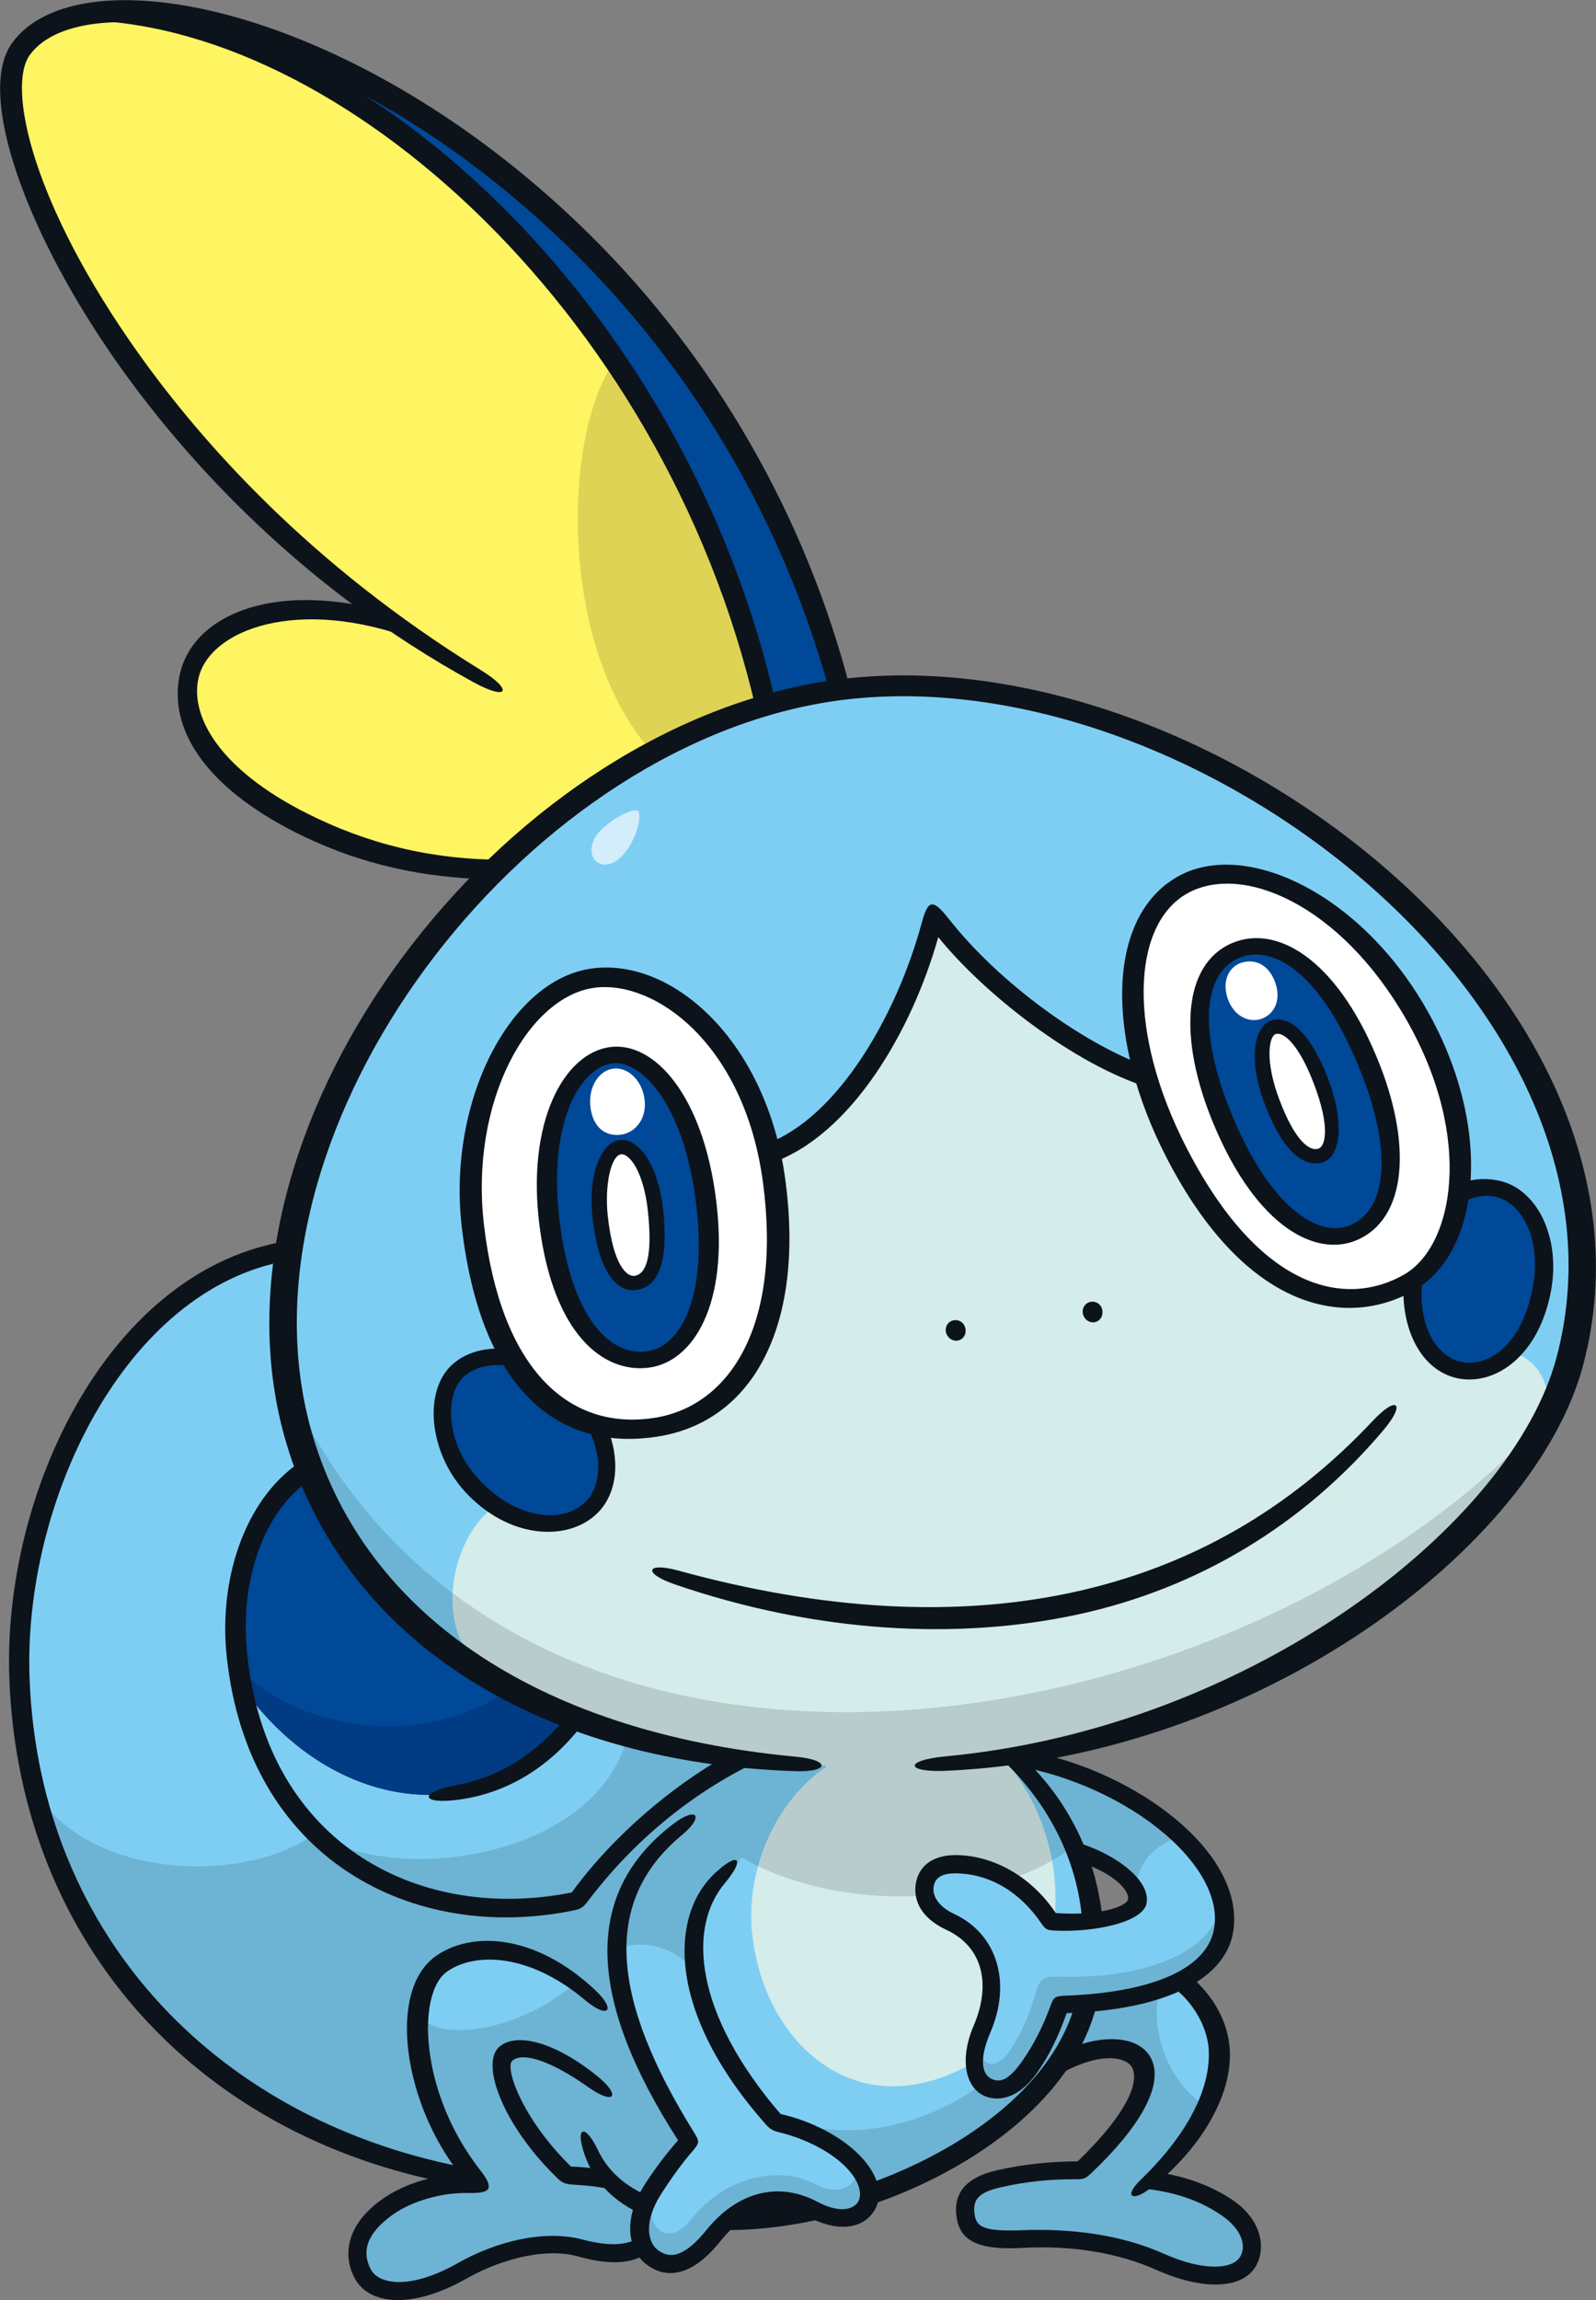 <?xml version="1.0" encoding="UTF-8"?>
<!-- Created with Inkscape (http://www.inkscape.org/) -->
<svg version="1.1" viewBox="0 0 128.81 185.6" xmlns="http://www.w3.org/2000/svg">
 <rect x="0" y="0" width="128.81" height="185.6" fill="#808080" stroke="none"/>
 <g transform="translate(-47.94 -47.822)">
  <g transform="matrix(1.211 0 0 -1.211 129.46 189.53)">
   <path d="m0 0-48.223 33.675c-10.815-1.818-18.281-15.677-17.779-28.567 0.656-16.851 12.939-34.163 39.801-33.839 7.041-5.883 28.752 1.015 31.331 12.492 1.185 5.273-0.016 11.525-5.13 16.239" fill="#7ecef4"/>
  </g>
  <g transform="matrix(1.211 0 0 -1.211 124.28 190.13)">
   <path d="m0 0c20.079 1.433 38.479 14.941 41.61 26.818 6.433 24.396-26.403 49.162-50.679 44.403-21.047-4.127-39.564-29.249-34.136-49.072 3.287-12.003 14.61-21.105 33.187-22.174 3.677-0.212 5.858-0.272 10.018 0.025" fill="#7ecef4"/>
  </g>
  <g transform="matrix(1.211 0 0 -1.211 114.49 190.49)">
   <path d="m0 0c-3.63-2.531-5.248-7.321-4.829-11.04 0.724-6.424 5.227-10.792 10.487-10.093 4.472 0.594 8.741 4.054 9.608 10.516 0.501 3.739-0.471 7.869-3.386 11.333 15.802 2.32 29.981 11.765 35.655 21.389 1.653 2.944-0.077 5.312-1.809 5.594l-24.291 18.368c-4.811 1.6-11.262 6.787-14.161 10.731-1.618-6.503-5.721-13.912-10.971-15.842l-18.202-23.466c-2.93-1.903-4.498-8.388-0.449-11.386l0.067-0.125c5.315-3.181 12.119-5.235 20.351-5.709 0.678-0.039 1.285-0.082 1.883-0.105 0.173-7e-3 0.193-0.063 0.047-0.165" fill="#d4ecea"/>
  </g>
  <g transform="matrix(1.211 0 0 -1.211 94.163 160.15)">
   <path d="m0 0c2.605-2.624 2.879-6.074 1.264-7.679-1.843-1.83-5.235-1.307-7.751 1.227-2.424 2.439-2.849 6.206-1.252 7.792 1.538 1.528 4.908 1.51 7.739-1.34" fill="#004898"/>
  </g>
  <g transform="matrix(1.211 0 0 -1.211 172.4 151.85)">
   <path d="m0 0c-0.729-3.862-3.112-5.764-5.346-5.411-2.353 0.371-3.799 3.351-3.095 7.08 0.686 3.642 3.044 5.48 5.38 5.04 2.204-0.415 3.707-3.281 3.061-6.709" fill="#004898"/>
  </g>
  <g transform="matrix(1.211 0 0 -1.211 94.415 186.57)">
   <path d="m0 0c-2.241-2.835-5.025-4.413-7.941-4.876-5.111-0.811-10.621 1.81-14.325 7.098-1.18 6.118 0.484 12.105 4.502 14.503 1.981-5.901 7.975-13.03 17.764-16.725" fill="#004898"/>
  </g>
  <g transform="matrix(1.211 0 0 -1.211 87.883 117.96)">
   <path d="m0 0c6.833 6.666 14.873 10.918 23.005 11.958-3.281 12.474-9.766 22.403-17.195 29.74-14.72 14.538-33.106 18.928-37.422 12.917-1.949-2.714 0.581-11.325 7.297-20.735 4.238-5.94 10.145-12.197 17.645-17.491-7.308 2.274-12.937 0.146-13.718-3.594-0.73-3.493 2.479-7.178 7.467-9.694 3.639-1.837 8.227-3.037 12.921-3.101" fill="#fff462"/>
  </g>
  <g transform="matrix(1.211 0 0 -1.211 115.75 103.48)">
   <path d="m0 0c-3.281 12.474-9.766 22.403-17.195 29.74-11.226 11.088-24.577 16.265-32.201 15.436 17.6-0.831 38.552-20.465 44.44-46.214 1.643 0.473 3.297 0.826 4.956 1.038" fill="#004898"/>
  </g>
  <g transform="matrix(1.211 0 0 -1.211 133.25 214.44)">
   <path d="m0 0c2.899 1.624 5.188 1.17 5.671 0.075 0.68-1.539-0.95-4.128-4.058-7.096-1.948 0.046-3.734-0.162-5.473-0.556-1.887-0.428-2.361-1.27-2.249-2.343 0.122-1.175 0.752-1.88 3.78-1.692 3.496 0.216 6.778-0.423 9.206-1.508 2.712-1.211 5.079-1.229 5.844 0.023 0.644 1.053 0.126 2.555-1.391 3.595-1.451 0.994-3.525 1.763-5.798 1.856l0.325-0.326c2.597 2.227 5.148 5.705 4.986 8.951-0.089 1.775-1.216 3.557-2.642 4.664-1.52-0.858-4.249-1.5-6.335-1.598-0.331-1.229-1.003-2.709-1.866-4.045" fill="#7ecef4"/>
  </g>
  <g transform="matrix(1.211 0 0 -1.211 99.83 229.04)">
   <path d="m0 0c-1.027-0.675-2.418-0.641-4.155-0.151-2.196 0.619-5.465-0.145-7.885-1.515-3.302-1.87-5.813-1.701-6.623-0.199-0.724 1.343-0.441 2.993 1.707 4.497 1.461 1.022 4.284 1.674 6.122 1.453-4.36 4.916-5.426 12.658-2.597 14.687 2.19 1.572 6.277 1.454 10.265-2.256 2.222-2.068 2.199-7.269-0.34-5.443-2.927 2.106-4.857 2.455-5.658 1.7-0.945-0.889 0.958-5.07 4.143-8.1 0.905 0 1.826-0.087 2.779-0.314 0.625-0.607 1.587-1.338 2.318-1.63-0.418-0.858-0.382-1.967-0.076-2.729" fill="#7ecef4"/>
  </g>
  <g transform="matrix(1.211 0 0 -1.211 99.399 113.25)">
   <path d="m0 0c-0.248 0.187-1.674-0.428-2.588-1.435-0.55-0.606-0.651-1.516-0.175-1.933 0.452-0.398 1.157-0.214 1.659 0.293 1.032 1.04 1.445 2.815 1.104 3.075" fill="#d3edfb"/>
  </g>
  <g transform="matrix(1.211 0 0 -1.211 97.581 76.915)">
   <path d="m0 0c-3.534-4.84-3.803-19.244 2.535-26.158 2.19 1.383 4.955 2.535 7.414 3.226-0.807 5.877-5.609 17.17-9.949 22.932" fill="#dfd355"/>
  </g>
  <g transform="matrix(1.211 0 0 -1.211 132.84 197.96)">
   <path d="m0 0c0.471 0.27 0.917 0.561 1.333 0.875-0.851 2.134-1.84 3.989-3.927 6.122-0.222-0.038-0.451-0.071-0.677-0.107-1e-3 -3e-3 -3e-3 -5e-3 -5e-3 -8e-3 1.788-2.125 2.842-4.5 3.276-6.882" fill="#6db3d4"/>
  </g>
  <g transform="matrix(1.211 0 0 -1.211 88.731 213.57)">
   <path d="m0 0c0.801 0.855 2.96 0.17 5.658-1.7 3.099-2.15 2.492 3.486 0.341 5.442-4.615 4.195-8.975 3.803-10.923 1.762-1.948-2.04-0.626-9.322 2.572-13.527-12.707 1.421-25.333 10.439-29.311 26.143 3.288-6.582 14.362-6.86 18.87-3.465 6.456-3.673 19.144-1.113 20.925 6.573 4.785-1.137 9.225-1.763 13.311-1.988 0.023-0.019 0.046-0.03 0.068-0.031l-0.013-1e-3c-2.386-1.563-3.941-4.089-4.661-6.692-1.701 0.827-3.179 1.908-4.283 3.254-9.57-19.357 15.197-30.813 26.467-8.967-0.887-17.719-28.795-20.878-32.25-15.12l-2.554 0.291c-2.81 2.723-5.485 6.673-4.217 8.026" fill="#6db3d4"/>
  </g>
  <g transform="matrix(1.211 0 0 -1.211 173.24 161.62)">
   <path d="m0 0c-16.331-18.534-52.527-27.81-73.283-12.192-0.094-2.062 0.573-4.167 2.428-5.54h-0.014c6.284-3.839 14.095-5.684 22.315-5.94 0.173-5e-3 0.193-0.063 0.047-0.165-2.255-1.572-3.732-4.017-4.428-6.535 5.83-2.835 14.308-2.652 19.584 0.369-0.421 2.314-1.434 4.618-3.129 6.696 10.738 1.693 29.658 9.141 36.48 23.307" fill="#b7cccb"/>
  </g>
  <g transform="matrix(1.211 0 0 -1.211 84.478 176.39)">
   <path d="m0 0c-4.592 3.456-8.433 8.123-11.13 14.187 1.834-9.215 6.813-15.616 13.545-19.727h0.013c-1.855 1.373-2.522 3.478-2.428 5.54" fill="#6db3d4"/>
  </g>
  <g transform="matrix(1.211 0 0 -1.211 94.415 186.57)">
   <path d="m0 0c-1.581 0.597-3.051 1.29-4.433 2.046-5.05-3.794-13.571-3.202-18.026 1.368 0.053-0.396 0.117-0.794 0.193-1.192 3.704-5.288 9.214-7.909 14.325-7.098 2.916 0.463 5.7 2.041 7.941 4.876" fill="#003b83"/>
  </g>
  <g transform="matrix(1.211 0 0 -1.211 94.601 207.65)">
   <path d="m0 0c0.428-0.314 0.855-0.669 1.281-1.064 2.619-2.436 2.57-7.863-0.413-5.717-2.927 2.105-4.913 2.653-5.715 1.898-0.945-0.889 0.959-5.07 4.143-8.1 0.905 0 1.827-0.087 2.779-0.314 0.626-0.607 1.587-1.339 2.319-1.631-0.418-0.857-0.382-1.967-0.077-2.728-1.026-0.675-2.418-0.641-4.155-0.152-2.195 0.62-5.464-0.144-7.885-1.514-3.301-1.87-5.813-1.701-6.623-0.199-0.724 1.342-0.441 2.993 1.707 4.497 1.461 1.022 4.284 1.673 6.122 1.453-3.347 3.775-4.143 7.361-4.143 11.317 1.422-1.979 6.957-1.052 10.66 2.254" fill="#6db3d4"/>
  </g>
  <g transform="matrix(1.211 0 0 -1.211 141.67 208.22)">
   <path d="m0 0c-0.928-2.11 0.232-6.284 3.024-7.885-1.053-1.948-1.864-2.898-3.581-4.754 2.026-0.525 4.685-1.514 5.705-2.659 1.953-2.189 0.661-5.177-4.452-3.216-4.113 1.577-7.056 1.804-10.05 1.609-4.73-0.31-4.644 3.447-1.7 4.142 1.7 0.403 3.34 0.65 5.596 0.619 2.413 2.04 4.85 5.486 4.144 6.926-0.75 1.53-2.566 1.423-5.318 0.495 0.997 1.337 1.321 2.682 1.53 3.749 1.763 0.093 3.502 0.371 5.102 0.974" fill="#6db3d4"/>
  </g>
  <g transform="matrix(1.211 0 0 -1.211 136.89 153.47)">
   <path d="m0 0c0.104-0.439-0.142-0.789-0.489-0.857-0.355-0.07-0.685 0.168-0.784 0.517-0.094 0.329 0.082 0.705 0.427 0.817 0.345 0.11 0.753-0.084 0.846-0.477" fill="#0d131a"/>
  </g>
  <g transform="matrix(1.211 0 0 -1.211 125.81 154.87)">
   <path d="m0 0c0.153-0.426-0.051-0.801-0.389-0.908-0.345-0.109-0.699 0.09-0.838 0.426-0.13 0.316 2e-3 0.71 0.332 0.859s0.758 2e-3 0.895-0.377" fill="#0d131a"/>
  </g>
  <g transform="matrix(1.211 0 0 -1.211 140.71 135.6)">
   <path d="m0 0c-5 1.526-11.028 6.265-14.076 10.043-1.734-6.222-5.816-13.226-11.132-15.054l-0.313 1.284c4.714 1.727 8.652 8.485 10.337 14.691 0.419 1.541 0.706 1.703 1.821 0.282 3.342-4.257 8.863-8.21 12.94-9.727z" fill="#0d131a"/>
  </g>
  <g transform="matrix(1.211 0 0 -1.211 96.925 162.95)">
   <path d="m0 0c0.886-2.132 0.736-4.394-0.636-5.756-1.828-1.815-5.604-1.824-8.588 1.18-2.6 2.617-3.049 6.775-1.195 8.615 0.927 0.921 2.355 1.317 3.91 1.122l0.563-1.242c-1.586 0.458-2.94 0.071-3.668-0.652-1.158-1.15-1.247-4.444 1.282-6.991 2.41-2.426 5.394-2.78 6.925-1.259 0.973 0.966 1.275 3.146-0.155 5.409z" fill="#0d131a"/>
  </g>
  <g transform="matrix(1.211 0 0 -1.211 162.8 150.5)">
   <path d="m0 0c-0.532-3.603 0.967-5.712 2.659-5.979 1.68-0.262 3.904 1.058 4.646 4.986 0.61 3.231-0.749 5.716-2.565 6.058-0.718 0.135-1.567-0.026-2.353-0.558l-0.043 1.372c0.784 0.337 1.663 0.438 2.606 0.261 2.636-0.497 4.244-3.796 3.565-7.395-0.8-4.243-3.605-6.212-6.038-5.828-2.399 0.379-3.914 2.977-3.787 6.23z" fill="#0d131a"/>
  </g>
  <g transform="matrix(1.211 0 0 -1.211 112.11 190.74)">
   <path d="m0 0c-17.55 0.588-30.43 9.135-34.067 22.421-5.524 20.174 13.342 45.767 34.873 49.988 24.7 4.843 58.326-20.279 51.724-45.32-3.181-12.065-21.51-26.118-42.435-27.063-2.778-0.125-2.848 0.702-0.07 0.961 20.325 1.898 37.783 15.43 40.732 26.611 6.261 23.749-25.972 48.092-49.619 43.455-20.54-4.028-38.682-29.003-33.428-48.195 3.298-12.045 14.788-20.26 32.353-21.895 2.31-0.215 2.241-1.04-0.063-0.963" fill="#0d131a"/>
  </g>
  <g transform="matrix(1.211 0 0 -1.211 114.89 103.61)">
   <path d="m0 0c-3.031 11.053-8.835 21.149-17.075 29.288-15.279 15.09-32.691 18.039-36.231 13.108-1.521-2.119 0.139-9.913 7.291-19.934 4.194-5.877 11.361-14.002 22.761-21.035 2.224-1.372 1.822-2.075-0.47-0.82-11.661 6.391-19.266 15.006-23.508 20.951-6.302 8.83-9.677 18.259-7.258 21.629 4.475 6.231 23.107 2.46 38.497-12.741 8.358-8.255 14.4-18.791 17.36-30.231z" fill="#0d131a"/>
  </g>
  <g transform="matrix(1.211 0 0 -1.211 59.433 48.376)">
   <path d="m0 0c17.386-2.59 36.68-21.746 42.222-46.473l-1.337-0.301c-6.199 26.884-28.693 46.652-46.346 45.866z" fill="#0d131a"/>
  </g>
  <g transform="matrix(1.211 0 0 -1.211 87.063 118.76)">
   <path d="m0 0c-3.805 0.113-8.094 0.836-12.623 3.121-6.017 3.037-8.455 6.898-7.71 10.469 0.798 3.827 5.835 6.225 13.298 4.361l2.409-2.009c-7.81 2.954-13.778 0.682-14.467-2.614-0.515-2.472 1.366-5.982 7.212-8.932 4.047-2.043 8.295-3.108 13.202-3.106z" fill="#0d131a"/>
  </g>
  <g transform="matrix(1.211 0 0 -1.211 136.51 209.34)">
   <path d="m0 0c-1.862-8.287-12.979-14.297-22.472-15.122-6.483-0.566-10.432 1.393-11.677 4.851-0.698 1.94-0.014 2.225 0.871 0.362 1.298-2.731 4.728-4.374 10.754-3.852 8.255 0.719 18.968 6.007 21.033 13.6z" fill="#0d131a"/>
  </g>
  <g transform="matrix(1.211 0 0 -1.211 97.808 224.64)">
   <path d="m0 0c-1.009 0.29-1.85 0.373-2.92 0.44-0.584 0.037-0.765 0.1-1.123 0.447-3.597 3.482-5.113 7.559-3.891 8.711 1.075 1.009 3.644 0.421 6.517-1.888 1.681-1.352 1.203-2.014-0.559-0.769-2.662 1.883-4.448 2.33-5.069 1.747-0.496-0.469 0.656-3.841 3.92-7.041 0.781-0.024 1.363-0.091 2.016-0.211z" fill="#0d131a"/>
  </g>
  <g transform="matrix(1.211 0 0 -1.211 100.22 229.62)">
   <path d="m0 0c-1.065-0.713-2.496-0.834-4.674-0.222-1.945 0.549-4.848-0.033-7.421-1.489-3.579-2.027-6.463-1.777-7.432 0.024-0.806 1.494-0.607 3.567 1.845 5.283 1.376 0.964 3.222 1.587 5.192 1.625-3.756 4.693-4.908 12.216-1.658 14.546 2.346 1.682 6.572 1.548 10.608-2.214 1.482-1.383 0.916-2.005-0.636-0.702-3.791 3.184-7.413 3.182-9.221 1.885-1.992-1.429-1.842-8.003 2.22-13.201 0.984-1.26 0.715-1.568-0.775-1.536-1.747 0.038-3.718-0.517-4.989-1.406-1.908-1.336-2.106-2.592-1.51-3.698 0.505-0.937 2.513-1.425 5.821 0.447 2.528 1.433 5.728 2.231 8.288 1.554 1.88-0.498 3.041-0.353 3.777 0.146z" fill="#0d131a"/>
  </g>
  <g transform="matrix(1.211 0 0 -1.211 141.4 223.12)">
   <path d="m0 0c1.805-0.238 3.616-0.909 5.002-1.86 1.93-1.324 2.222-3.232 1.49-4.43-0.931-1.523-3.595-1.544-6.584-0.21-2.537 1.133-5.6 1.661-8.937 1.472-3.302-0.188-4.255 0.675-4.415 2.215-0.145 1.4 0.586 2.477 2.72 2.96 1.82 0.413 3.501 0.58 5.376 0.594 3.055 2.947 4.12 5.124 3.648 6.196-0.378 0.857-2.498 1.197-5.59-0.845l1.082 2.031c2.565 1.189 5.089 0.979 5.791-0.613 0.789-1.787-0.877-4.583-4.069-7.594-0.315-0.297-0.47-0.371-0.905-0.368-1.791 0.013-3.366-0.147-5.069-0.532-1.597-0.362-1.86-0.885-1.774-1.723 0.094-0.887 0.514-1.243 3.142-1.143 3.663 0.14 6.848-0.39 9.507-1.577 2.529-1.13 4.523-1.07 5.06-0.192 0.368 0.602 0.27 1.726-1.254 2.772-1.461 1.002-3.203 1.579-5.286 1.782z" fill="#0d131a"/>
  </g>
  <g transform="matrix(1.211 0 0 -1.211 143.95 207.23)">
   <path d="m0 0c1.559-1.292 2.585-3.086 2.68-4.987 0.173-3.459-2.539-7.148-5.382-9.253-1.167-0.864-1.683-0.452-0.548 0.638 2.394 2.302 4.684 5.494 4.526 8.649-0.072 1.443-0.996 3.23-2.58 4.33z" fill="#0d131a"/>
  </g>
  <g transform="matrix(1.211 0 0 -1.211 71.129 149.55)">
   <path d="m0 0c-10.792-1.896-17.64-16.016-17.176-27.891 0.67-17.219 12.723-29.632 29.566-32.63l-0.346-1.171c-17.734 2.87-29.877 16.032-30.567 33.776-0.49 12.555 6.71 27.473 18.718 29.261z" fill="#0d131a"/>
  </g>
  <g transform="matrix(1.211 0 0 -1.211 109.18 189.9)">
   <path d="m0 0c-4.58-2.188-8.399-5.415-11.398-9.364-0.309-0.407-0.449-0.506-0.938-0.607-10.58-2.18-21.683 3.254-23.128 16.95-0.568 5.371 1.385 10.865 5.288 13.168l0.546-1.261c-3.081-1.827-5.029-6.468-4.466-11.797 1.367-12.934 11.763-17.85 21.631-15.863 2.829 3.874 6.725 7.074 10.212 9.065z" fill="#0d131a"/>
  </g>
  <g transform="matrix(1.211 0 0 -1.211 95.135 186.73)">
   <path d="m0 0c-2.234-3.002-5.144-4.787-8.465-5.218-2.501-0.324-2.603 0.514-0.149 0.965 2.96 0.544 5.348 2.064 7.499 4.672z" fill="#0d131a"/>
  </g>
  <g transform="matrix(1.211 0 0 -1.211 106.78 198.55)">
   <path d="m0 0c-3.309-2.876-3.587-9.245 3.123-16.944 2.071-0.433 4.379-1.586 5.535-3.062 0.871-1.113 0.896-2.231 0.224-2.845-0.674-0.613-1.752-0.715-3.286 0.093-2.578 1.361-4.821 0.503-6.648-1.762-1.604-1.99-2.939-2.316-4.118-1.371-0.929 0.745-1.232 2.403 0.099 4.494 0.649 1.02 1.484 2.165 2.412 3.185-5.597 8.72-7.112 16.295-0.217 21.274z" fill="#7ecef4"/>
  </g>
  <g transform="matrix(1.211 0 0 -1.211 134.86 197.23)">
   <path d="m0 0c2.309-0.728 4.17-2.271 3.997-3.292-0.141-0.834-2.923-1.585-5.744-1.344-1.436 2.271-3.775 3.776-6.346 3.799-1.312 0.012-1.899-0.506-2.049-1.373-0.147-0.857 0.366-1.849 1.702-2.472 2.716-1.268 3.425-4.113 2.13-7.133-0.879-2.051-0.523-3.519 0.44-3.914 0.788-0.325 1.695-0.053 2.71 1.389 0.88 1.25 1.529 2.594 2.061 4.146 6.904 0.17 10.543 2.247 10.91 5.095 0.625 4.861-6.66 10.312-14.043 11.377 1.704-1.77 3.204-3.829 4.232-6.278" fill="#7ecef4"/>
  </g>
  <g transform="matrix(1.211 0 0 -1.211 103.45 194.72)">
   <path d="m0 0c2.623 1.768 5.708-0.907 2.886-3.209-1.856-1.513-2.739-4.275-2.309-7.016-1.449 2.038-4.031 2.356-5.379 1.545 0.393 4.294 1.959 6.765 4.802 8.68" fill="#6db3d4"/>
  </g>
  <g transform="matrix(1.211 0 0 -1.211 100.42 225.66)">
   <path d="m0 0c-0.044-1.812 1.305-2.824 2.761-0.994 2.408 3.026 6.073 3.486 8.218 2.32 1.26-0.685 2.607-0.486 2.873 1.016 1.833-2.496-0.42-4.11-3.093-2.652-2.674 1.459-4.92 0.331-6.429-1.589-2.916-3.712-6.053-1.857-4.33 1.899" fill="#6db3d4"/>
  </g>
  <g transform="matrix(1.211 0 0 -1.211 139.67 200.33)">
   <path d="m0 0c-0.081 1.563 1.157 3.187 3.146 3.572-2.882 2.477-7.713 4.812-11.245 5.258 1.522-1.603 3.451-4.364 4.12-6.374 1.563-0.183 3.512-1.299 3.979-2.456" fill="#6db3d4"/>
  </g>
  <g transform="matrix(1.211 0 0 -1.211 127.04 212.82)">
   <path d="m0 0c-0.031-1.469 1.072-1.753 1.963-0.426 0.873 1.3 1.389 2.6 1.815 4.116 0.185 0.659 0.531 0.883 1.332 0.854 5.41-0.197 10.144 1.387 10.876 4.546 0.981-3.602-3.494-6.408-10.683-6.361-0.65-1.856-1.461-3.526-2.644-4.917-1.363-1.603-3.518-0.732-2.659 2.188" fill="#6db3d4"/>
  </g>
  <g transform="matrix(1.211 0 0 -1.211 135.29 202.86)">
   <path d="m0 0c-0.33 4.094-2.224 7.89-5.528 10.965l1.315 0.19c3.178-2.865 5.096-6.732 5.543-10.838z" fill="#0d131a"/>
  </g>
  <g transform="matrix(1.211 0 0 -1.211 131.25 189.19)">
   <path d="m0 0c6.955-1.365 14.082-6.641 13.415-11.83-0.429-3.331-4.577-5.359-11.12-5.573-0.549-1.534-1.142-2.789-1.967-3.961-1.254-1.782-2.612-1.926-3.474-1.572-1.273 0.525-1.75 2.383-0.751 4.715 1.142 2.664 0.662 5.209-1.822 6.367-1.881 0.878-2.198 2.167-2.037 3.103 0.192 1.128 1.082 1.882 2.677 1.88 2.563-0.024 5.074-1.494 6.647-3.865 2.867-0.194 4.709 0.412 4.819 0.925 0.102 0.602-1.029 1.782-3.241 2.474l-0.437 1.392c2.78-0.76 5.175-2.588 4.916-4.114-0.225-1.328-3.596-1.969-6.119-1.845-0.545 0.027-0.631 0.089-0.923 0.516-1.404 2.052-3.409 3.28-5.703 3.3-0.998 0-1.36-0.359-1.448-0.872-0.106-0.617 0.305-1.338 1.367-1.834 2.85-1.33 3.845-4.551 2.415-7.887-0.773-1.804-0.582-2.836 0.134-3.131 0.509-0.209 1.083-0.068 1.962 1.181 0.777 1.104 1.418 2.35 1.943 3.809 0.174 0.482 0.322 0.558 0.937 0.581 5.949 0.22 9.572 1.855 9.95 4.593 0.637 4.606-7.109 10.38-15.198 10.963z" fill="#0d131a"/>
  </g>
  <g transform="matrix(1.211 0 0 -1.211 100.05 230.49)">
   <path d="m0 0c-1.077 0.863-1.619 2.837-0.057 5.291 0.489 0.768 1.239 1.825 2.218 2.938-6.065 9.411-6.374 16.461-0.335 21.068 1.591 1.214 2.121 0.543 0.585-0.732-5.347-4.434-4.728-10.921 0.832-19.844 0.343-0.552 0.352-0.67-0.087-1.177-0.918-1.06-1.667-2.178-2.129-2.902-1.173-1.844-0.886-3.189-0.25-3.699 0.752-0.603 1.742-0.591 3.265 1.297 2.035 2.523 4.758 3.284 7.385 1.9 1.196-0.631 2.091-0.641 2.589-0.187 0.407 0.371 0.395 1.174-0.316 2.082-0.95 1.215-2.803 2.239-4.815 2.731-0.39 0.094-0.603 0.214-0.858 0.501-6.559 7.379-6.499 13.871-3.411 16.759 1.588 1.487 2.039 0.971 0.658-0.668-2.48-2.94-2.066-8.645 3.714-15.376 2.305-0.52 4.532-1.757 5.706-3.249 1.204-1.529 1.024-2.87 0.139-3.676-0.823-0.752-2.268-0.842-3.961 0.051-2.209 1.165-4.11 0.611-5.917-1.632-2.08-2.579-3.813-2.391-4.955-1.476" fill="#0d131a"/>
  </g>
  <g transform="matrix(1.211 0 0 -1.211 102.41 175.67)">
   <path d="m0 0c-2.172 0.745-1.939 1.52 0.274 0.91 9.526-2.622 18.374-3.14 26.215-1.444 7.84 1.696 14.479 5.524 20.032 11.443 1.616 1.724 2.213 1.162 0.692-0.639-5.317-6.3-12.341-10.534-20.342-12.269-7.986-1.731-17.419-1.244-26.871 1.999" fill="#0d131a"/>
  </g>
  <g transform="matrix(1.211 0 0 -1.211 162.29 129.66)">
   <path d="m0 0c4.396-7.684 3.524-15.586-0.49-17.883-4.542-2.597-10.633-0.814-15.511 8.653-4.043 7.845-3.772 15.44 0.371 17.81 4.092 2.342 11.273-0.965 15.63-8.58" fill="#fff"/>
  </g>
  <g transform="matrix(1.211 0 0 -1.211 110.45 143.16)">
   <path d="m0 0c1.261-9.504-2.185-15.538-7.978-16.388-5.87-0.861-10.892 3.018-12.12 13.42-0.943 7.988 2.852 15.852 8.07 16.512 5.133 0.649 10.885-4.93 12.028-13.544" fill="#fff"/>
  </g>
  <g transform="matrix(1.211 0 0 -1.211 104.93 144.6)">
   <path d="m0 0c0.826-6.401-1.14-10.314-3.873-10.667-2.629-0.34-5.655 2.118-6.54 8.975-0.852 6.608 1.442 10.956 4.059 11.294 2.396 0.308 5.466-2.719 6.354-9.602" fill="#004898"/>
  </g>
  <g transform="matrix(1.211 0 0 -1.211 158.3 133.39)">
   <path d="m0 0c2.532-6.06 1.791-10.343-0.928-11.479-2.577-1.077-6.114 1.367-8.673 7.491-2.496 5.973-1.92 10.11 0.788 11.294 2.76 1.206 6.31-1.315 8.813-7.306" fill="#004898"/>
  </g>
  <g transform="matrix(1.211 0 0 -1.211 100.84 145.48)">
   <path d="m0 0c0.34-3.174-0.191-4.66-1.312-4.84-0.865-0.139-2.019 1.041-2.381 4.421-0.294 2.733 0.492 4.53 1.36 4.623 1.031 0.111 2.068-1.74 2.333-4.204" fill="#fff"/>
  </g>
  <g transform="matrix(1.211 0 0 -1.211 99.98 136.7)">
   <path d="m0 0c0.097-1.279-0.741-2.154-1.696-2.227-1.082-0.082-1.837 0.66-1.94 2.008-0.095 1.266 0.631 2.338 1.603 2.412 0.995 0.076 1.935-0.907 2.033-2.193" fill="#fff"/>
  </g>
  <g transform="matrix(1.211 0 0 -1.211 154.59 135.16)">
   <path d="m0 0c1.092-2.898 0.682-4.593-9e-3 -4.853-0.884-0.334-2.175 0.613-3.284 3.554-1.12 2.973-0.57 4.715 0.063 4.954 0.873 0.328 2.172-0.845 3.23-3.655" fill="#fff"/>
  </g>
  <g transform="matrix(1.211 0 0 -1.211 150.86 127.1)">
   <path d="m0 0c0.429-1.203-0.09-2.127-0.907-2.418-0.84-0.3-1.843 0.173-2.246 1.306-0.419 1.174 0.042 2.143 0.889 2.423 0.887 0.292 1.831-0.095 2.264-1.311" fill="#fff"/>
  </g>
  <g transform="matrix(1.211 0 0 -1.211 161.44 130.09)">
   <path d="m0 0c-4.41 7.707-10.992 10.466-14.632 8.384-3.673-2.102-3.986-9.225-6e-3 -16.947 4.973-9.649 10.699-10.6 14.486-8.433 3.302 1.891 4.681 9.079 0.152 16.996m1.334 0.708c4.472-7.817 3.687-16.18-0.833-18.767-4.408-2.521-11.152-1.486-16.485 8.865-4.07 7.896-4.031 15.984 0.723 18.704 4.415 2.527 12.123-0.986 16.595-8.802" fill="#0d131a"/>
  </g>
  <g transform="matrix(1.211 0 0 -1.211 109.52 143.25)">
   <path d="m0 0c-1.221 9.205-7.176 13.497-11.198 12.989-4.439-0.561-8.368-7.587-7.394-15.834 1.119-9.491 5.564-13.679 11.279-12.84 5.066 0.744 8.584 6.103 7.313 15.685m1.496 0.138c1.273-9.596-2.098-16.118-8.636-17.077-6.785-0.996-11.697 3.486-12.932 13.949-0.987 8.366 3.2 16.568 8.723 17.266 5.385 0.685 11.619-4.903 12.845-14.138" fill="#0d131a"/>
  </g>
  <g transform="matrix(1.211 0 0 -1.211 100.23 145.55)">
   <path d="m0 0c-0.289 2.691-1.249 3.833-1.774 3.79-0.693-0.076-1.119-2.069-0.9-4.105 0.36-3.346 1.295-4.077 1.793-3.997 0.744 0.121 1.213 1.217 0.881 4.312m1.015 0.11c0.368-3.435-0.275-5.121-1.747-5.357-1.353-0.216-2.567 1.217-2.957 4.847-0.331 3.072 0.686 5.017 1.811 5.137 1.349 0.149 2.592-1.825 2.893-4.627" fill="#0d131a"/>
  </g>
  <g transform="matrix(1.211 0 0 -1.211 104.09 144.69)">
   <path d="m0 0c-0.843 6.532-3.686 9.381-5.569 9.135-2.087-0.27-4.358-3.887-3.482-10.681 0.796-6.178 3.277-8.834 5.785-8.51 2.178 0.282 4.116 3.468 3.266 10.056m1.347 0.123c0.917-7.114-1.552-10.885-4.474-11.263-3.026-0.388-6.351 2.219-7.281 9.438-0.891 6.911 1.611 11.525 4.714 11.926 2.922 0.37 6.148-3.173 7.041-10.101" fill="#0d131a"/>
  </g>
  <g transform="matrix(1.211 0 0 -1.211 150.88 131.27)">
   <path d="m0 0c-0.432-0.162-0.714-1.776 0.255-4.349 1.027-2.725 2.008-3.5 2.628-3.271 0.46 0.174 0.752 1.466-0.295 4.245-1.047 2.777-2.092 3.564-2.588 3.375m3.535-3.042c1.06-2.813 0.819-5.043-0.313-5.47-1.04-0.39-2.575 0.252-3.929 3.842-1.218 3.232-0.589 5.198 0.368 5.56 1.172 0.441 2.653-0.693 3.874-3.932" fill="#0d131a"/>
  </g>
  <g transform="matrix(1.211 0 0 -1.211 157.53 133.72)">
   <path d="m0 0c-2.741 6.559-5.914 7.977-7.949 7.087-2.408-1.052-2.713-5.009-0.398-10.551 2.547-6.098 5.734-8.121 7.841-7.241 2.361 0.986 2.971 4.805 0.506 10.705m1.245 0.522c2.422-5.796 2.03-10.824-1.347-12.235-2.666-1.116-6.612 0.812-9.507 7.734-2.397 5.739-2.05 10.655 1.206 12.061 2.953 1.276 6.904-0.994 9.648-7.56" fill="#0d131a"/>
  </g>
 </g>
</svg>
